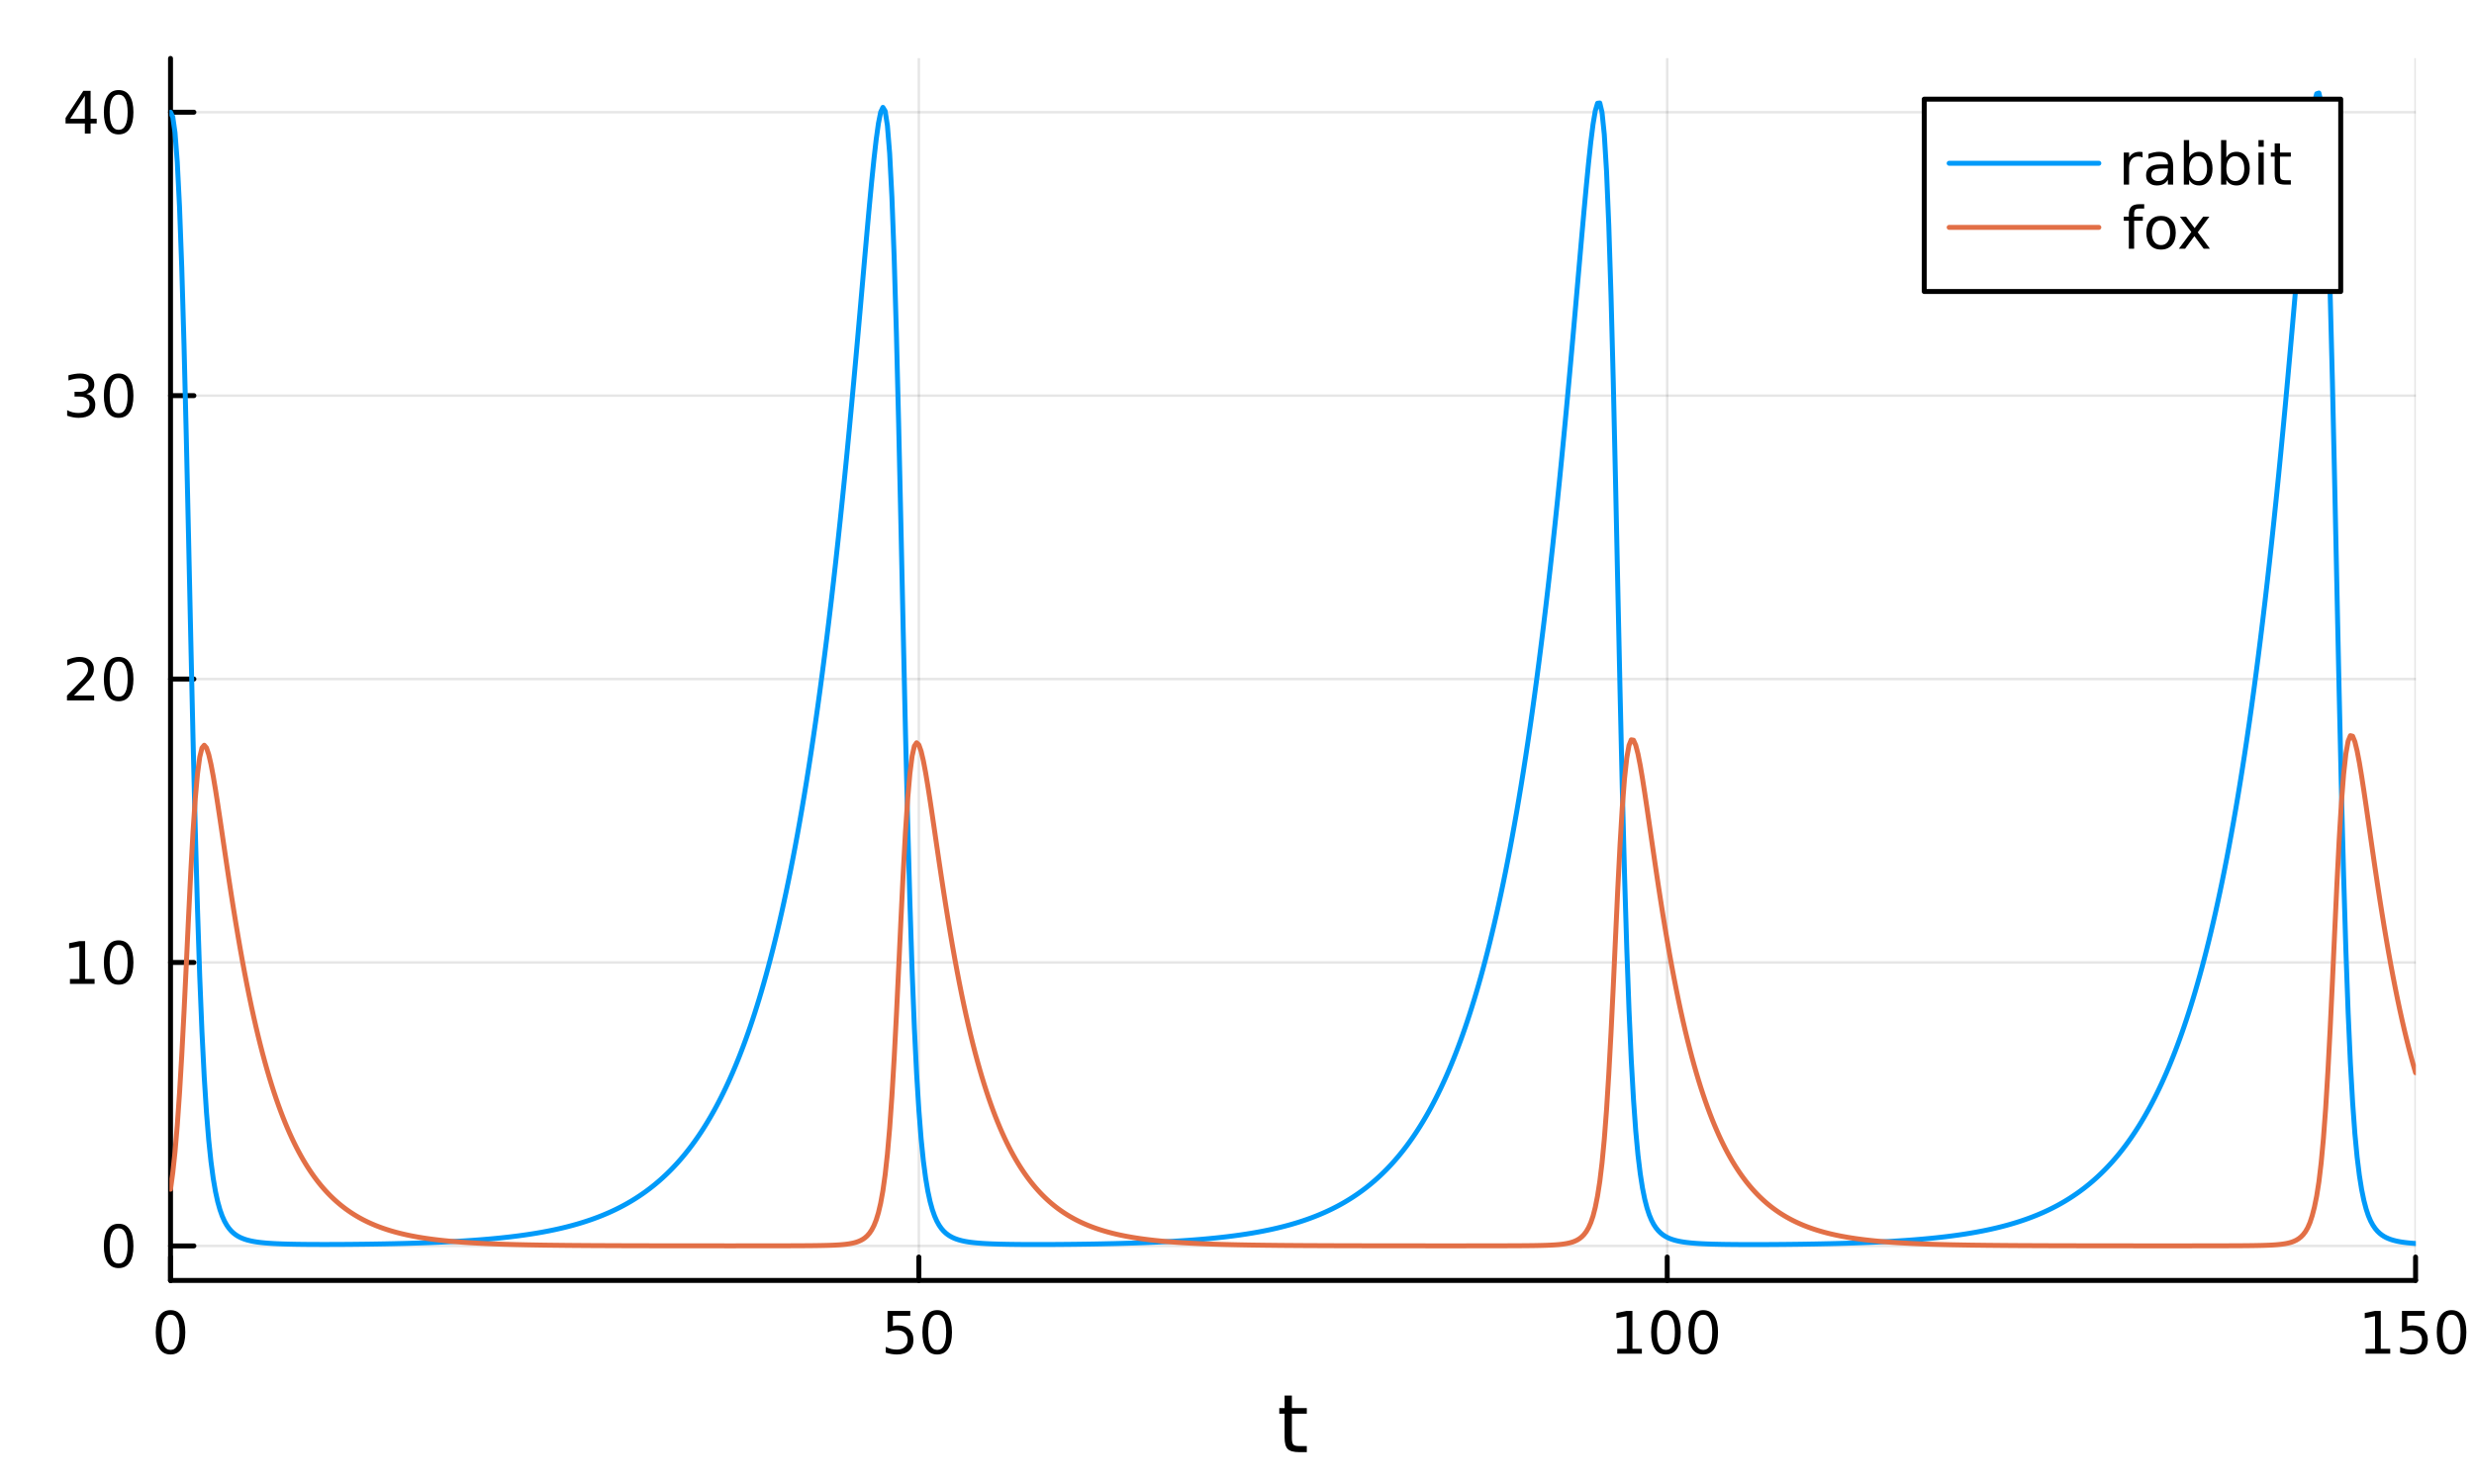 <?xml version="1.0" encoding="utf-8"?>
<svg xmlns="http://www.w3.org/2000/svg" xmlns:xlink="http://www.w3.org/1999/xlink" width="500" height="300" viewBox="0 0 2000 1200">
<rect x="0" y="0" width="2000" height="1200" fill="#333333" stroke="none"/>
<defs>
  <clipPath id="clip540">
    <rect x="0" y="0" width="2000" height="1200"/>
  </clipPath>
</defs>
<path clip-path="url(#clip540)" d="
M0 1200 L2000 1200 L2000 0 L0 0  Z
  " fill="#ffffff" fill-rule="evenodd" fill-opacity="1"/>
<defs>
  <clipPath id="clip541">
    <rect x="400" y="0" width="1401" height="1200"/>
  </clipPath>
</defs>
<path clip-path="url(#clip540)" d="
M137.853 1035.39 L1952.76 1035.39 L1952.76 47.244 L137.853 47.244  Z
  " fill="#ffffff" fill-rule="evenodd" fill-opacity="1"/>
<defs>
  <clipPath id="clip542">
    <rect x="137" y="47" width="1816" height="989"/>
  </clipPath>
</defs>
<polyline clip-path="url(#clip542)" style="stroke:#000000; stroke-linecap:round; stroke-linejoin:round; stroke-width:2; stroke-opacity:0.1; fill:none" points="
  137.853,1035.39 137.853,47.244 
  "/>
<polyline clip-path="url(#clip542)" style="stroke:#000000; stroke-linecap:round; stroke-linejoin:round; stroke-width:2; stroke-opacity:0.1; fill:none" points="
  742.821,1035.39 742.821,47.244 
  "/>
<polyline clip-path="url(#clip542)" style="stroke:#000000; stroke-linecap:round; stroke-linejoin:round; stroke-width:2; stroke-opacity:0.1; fill:none" points="
  1347.79,1035.39 1347.79,47.244 
  "/>
<polyline clip-path="url(#clip542)" style="stroke:#000000; stroke-linecap:round; stroke-linejoin:round; stroke-width:2; stroke-opacity:0.1; fill:none" points="
  1952.76,1035.39 1952.76,47.244 
  "/>
<polyline clip-path="url(#clip540)" style="stroke:#000000; stroke-linecap:round; stroke-linejoin:round; stroke-width:4; stroke-opacity:1; fill:none" points="
  137.853,1035.39 1952.76,1035.39 
  "/>
<polyline clip-path="url(#clip540)" style="stroke:#000000; stroke-linecap:round; stroke-linejoin:round; stroke-width:4; stroke-opacity:1; fill:none" points="
  137.853,1035.39 137.853,1016.49 
  "/>
<polyline clip-path="url(#clip540)" style="stroke:#000000; stroke-linecap:round; stroke-linejoin:round; stroke-width:4; stroke-opacity:1; fill:none" points="
  742.821,1035.39 742.821,1016.49 
  "/>
<polyline clip-path="url(#clip540)" style="stroke:#000000; stroke-linecap:round; stroke-linejoin:round; stroke-width:4; stroke-opacity:1; fill:none" points="
  1347.79,1035.39 1347.79,1016.49 
  "/>
<polyline clip-path="url(#clip540)" style="stroke:#000000; stroke-linecap:round; stroke-linejoin:round; stroke-width:4; stroke-opacity:1; fill:none" points="
  1952.76,1035.39 1952.76,1016.49 
  "/>
<path clip-path="url(#clip540)" d="M137.853 1063.11 Q134.242 1063.11 132.413 1066.67 Q130.608 1070.21 130.608 1077.34 Q130.608 1084.45 132.413 1088.01 Q134.242 1091.56 137.853 1091.56 Q141.487 1091.56 143.293 1088.01 Q145.121 1084.45 145.121 1077.34 Q145.121 1070.21 143.293 1066.67 Q141.487 1063.11 137.853 1063.11 M137.853 1059.4 Q143.663 1059.4 146.719 1064.01 Q149.797 1068.59 149.797 1077.34 Q149.797 1086.07 146.719 1090.68 Q143.663 1095.26 137.853 1095.26 Q132.043 1095.26 128.964 1090.68 Q125.909 1086.07 125.909 1077.34 Q125.909 1068.59 128.964 1064.01 Q132.043 1059.4 137.853 1059.4 Z" fill="#000000" fill-rule="evenodd" fill-opacity="1" /><path clip-path="url(#clip540)" d="M717.52 1060.03 L735.876 1060.03 L735.876 1063.96 L721.802 1063.96 L721.802 1072.44 Q722.821 1072.09 723.839 1071.93 Q724.858 1071.74 725.876 1071.74 Q731.663 1071.74 735.043 1074.91 Q738.422 1078.08 738.422 1083.5 Q738.422 1089.08 734.95 1092.18 Q731.478 1095.26 725.159 1095.26 Q722.983 1095.26 720.714 1094.89 Q718.469 1094.52 716.061 1093.78 L716.061 1089.08 Q718.145 1090.21 720.367 1090.77 Q722.589 1091.32 725.066 1091.32 Q729.071 1091.32 731.409 1089.22 Q733.747 1087.11 733.747 1083.5 Q733.747 1079.89 731.409 1077.78 Q729.071 1075.68 725.066 1075.68 Q723.191 1075.68 721.316 1076.09 Q719.464 1076.51 717.52 1077.39 L717.52 1060.03 Z" fill="#000000" fill-rule="evenodd" fill-opacity="1" /><path clip-path="url(#clip540)" d="M757.635 1063.11 Q754.024 1063.11 752.196 1066.67 Q750.39 1070.21 750.39 1077.34 Q750.39 1084.45 752.196 1088.01 Q754.024 1091.56 757.635 1091.56 Q761.27 1091.56 763.075 1088.01 Q764.904 1084.45 764.904 1077.34 Q764.904 1070.21 763.075 1066.67 Q761.27 1063.11 757.635 1063.11 M757.635 1059.4 Q763.445 1059.4 766.501 1064.01 Q769.58 1068.59 769.58 1077.34 Q769.58 1086.07 766.501 1090.68 Q763.445 1095.26 757.635 1095.26 Q751.825 1095.26 748.746 1090.68 Q745.691 1086.07 745.691 1077.34 Q745.691 1068.59 748.746 1064.01 Q751.825 1059.4 757.635 1059.4 Z" fill="#000000" fill-rule="evenodd" fill-opacity="1" /><path clip-path="url(#clip540)" d="M1307.39 1090.65 L1315.03 1090.65 L1315.03 1064.29 L1306.72 1065.95 L1306.72 1061.69 L1314.99 1060.03 L1319.66 1060.03 L1319.66 1090.65 L1327.3 1090.65 L1327.3 1094.59 L1307.39 1094.59 L1307.39 1090.65 Z" fill="#000000" fill-rule="evenodd" fill-opacity="1" /><path clip-path="url(#clip540)" d="M1346.75 1063.11 Q1343.14 1063.11 1341.31 1066.67 Q1339.5 1070.21 1339.5 1077.34 Q1339.5 1084.45 1341.31 1088.01 Q1343.14 1091.56 1346.75 1091.56 Q1350.38 1091.56 1352.19 1088.01 Q1354.02 1084.45 1354.02 1077.34 Q1354.02 1070.21 1352.19 1066.67 Q1350.38 1063.11 1346.75 1063.11 M1346.75 1059.4 Q1352.56 1059.4 1355.61 1064.01 Q1358.69 1068.59 1358.69 1077.34 Q1358.69 1086.07 1355.61 1090.68 Q1352.56 1095.26 1346.75 1095.26 Q1340.94 1095.26 1337.86 1090.68 Q1334.8 1086.07 1334.8 1077.34 Q1334.8 1068.59 1337.86 1064.01 Q1340.94 1059.4 1346.75 1059.4 Z" fill="#000000" fill-rule="evenodd" fill-opacity="1" /><path clip-path="url(#clip540)" d="M1376.91 1063.11 Q1373.3 1063.11 1371.47 1066.67 Q1369.66 1070.21 1369.66 1077.34 Q1369.66 1084.45 1371.47 1088.01 Q1373.3 1091.56 1376.91 1091.56 Q1380.54 1091.56 1382.35 1088.01 Q1384.18 1084.45 1384.18 1077.34 Q1384.18 1070.21 1382.35 1066.67 Q1380.54 1063.11 1376.91 1063.11 M1376.91 1059.4 Q1382.72 1059.4 1385.77 1064.01 Q1388.85 1068.59 1388.85 1077.34 Q1388.85 1086.07 1385.77 1090.68 Q1382.72 1095.26 1376.91 1095.26 Q1371.1 1095.26 1368.02 1090.68 Q1364.96 1086.07 1364.96 1077.34 Q1364.96 1068.59 1368.02 1064.01 Q1371.1 1059.4 1376.91 1059.4 Z" fill="#000000" fill-rule="evenodd" fill-opacity="1" /><path clip-path="url(#clip540)" d="M1912.36 1090.65 L1920 1090.65 L1920 1064.29 L1911.69 1065.95 L1911.69 1061.69 L1919.96 1060.03 L1924.63 1060.03 L1924.63 1090.65 L1932.27 1090.65 L1932.27 1094.59 L1912.36 1094.59 L1912.36 1090.65 Z" fill="#000000" fill-rule="evenodd" fill-opacity="1" /><path clip-path="url(#clip540)" d="M1941.76 1060.03 L1960.12 1060.03 L1960.12 1063.96 L1946.04 1063.96 L1946.04 1072.44 Q1947.06 1072.09 1948.08 1071.93 Q1949.1 1071.74 1950.12 1071.74 Q1955.9 1071.74 1959.28 1074.91 Q1962.66 1078.08 1962.66 1083.5 Q1962.66 1089.08 1959.19 1092.18 Q1955.72 1095.26 1949.4 1095.26 Q1947.22 1095.26 1944.96 1094.89 Q1942.71 1094.52 1940.3 1093.78 L1940.3 1089.08 Q1942.39 1090.21 1944.61 1090.77 Q1946.83 1091.32 1949.31 1091.32 Q1953.31 1091.32 1955.65 1089.22 Q1957.99 1087.11 1957.99 1083.5 Q1957.99 1079.89 1955.65 1077.78 Q1953.31 1075.68 1949.31 1075.68 Q1947.43 1075.68 1945.56 1076.09 Q1943.71 1076.51 1941.76 1077.39 L1941.76 1060.03 Z" fill="#000000" fill-rule="evenodd" fill-opacity="1" /><path clip-path="url(#clip540)" d="M1981.88 1063.11 Q1978.27 1063.11 1976.44 1066.67 Q1974.63 1070.21 1974.63 1077.34 Q1974.63 1084.45 1976.44 1088.01 Q1978.27 1091.56 1981.88 1091.56 Q1985.51 1091.56 1987.32 1088.01 Q1989.14 1084.45 1989.14 1077.34 Q1989.14 1070.21 1987.32 1066.67 Q1985.51 1063.11 1981.88 1063.11 M1981.88 1059.4 Q1987.69 1059.4 1990.74 1064.01 Q1993.82 1068.59 1993.82 1077.34 Q1993.82 1086.07 1990.74 1090.68 Q1987.69 1095.26 1981.88 1095.26 Q1976.07 1095.26 1972.99 1090.68 Q1969.93 1086.07 1969.93 1077.34 Q1969.93 1068.59 1972.99 1064.01 Q1976.07 1059.4 1981.88 1059.4 Z" fill="#000000" fill-rule="evenodd" fill-opacity="1" /><path clip-path="url(#clip540)" d="M1044.37 1128.48 L1044.37 1138.6 L1056.43 1138.6 L1056.43 1143.16 L1044.37 1143.16 L1044.37 1162.51 Q1044.37 1166.87 1045.54 1168.11 Q1046.75 1169.35 1050.41 1169.35 L1056.43 1169.35 L1056.43 1174.25 L1050.41 1174.25 Q1043.63 1174.25 1041.06 1171.74 Q1038.48 1169.19 1038.48 1162.51 L1038.48 1143.16 L1034.18 1143.16 L1034.18 1138.6 L1038.48 1138.6 L1038.48 1128.48 L1044.37 1128.48 Z" fill="#000000" fill-rule="evenodd" fill-opacity="1" /><polyline clip-path="url(#clip542)" style="stroke:#000000; stroke-linecap:round; stroke-linejoin:round; stroke-width:2; stroke-opacity:0.1; fill:none" points="
  137.853,1007.47 1952.76,1007.47 
  "/>
<polyline clip-path="url(#clip542)" style="stroke:#000000; stroke-linecap:round; stroke-linejoin:round; stroke-width:2; stroke-opacity:0.1; fill:none" points="
  137.853,778.289 1952.76,778.289 
  "/>
<polyline clip-path="url(#clip542)" style="stroke:#000000; stroke-linecap:round; stroke-linejoin:round; stroke-width:2; stroke-opacity:0.1; fill:none" points="
  137.853,549.104 1952.76,549.104 
  "/>
<polyline clip-path="url(#clip542)" style="stroke:#000000; stroke-linecap:round; stroke-linejoin:round; stroke-width:2; stroke-opacity:0.1; fill:none" points="
  137.853,319.919 1952.76,319.919 
  "/>
<polyline clip-path="url(#clip542)" style="stroke:#000000; stroke-linecap:round; stroke-linejoin:round; stroke-width:2; stroke-opacity:0.1; fill:none" points="
  137.853,90.733 1952.76,90.733 
  "/>
<polyline clip-path="url(#clip540)" style="stroke:#000000; stroke-linecap:round; stroke-linejoin:round; stroke-width:4; stroke-opacity:1; fill:none" points="
  137.853,1035.39 137.853,47.244 
  "/>
<polyline clip-path="url(#clip540)" style="stroke:#000000; stroke-linecap:round; stroke-linejoin:round; stroke-width:4; stroke-opacity:1; fill:none" points="
  137.853,1007.47 156.751,1007.47 
  "/>
<polyline clip-path="url(#clip540)" style="stroke:#000000; stroke-linecap:round; stroke-linejoin:round; stroke-width:4; stroke-opacity:1; fill:none" points="
  137.853,778.289 156.751,778.289 
  "/>
<polyline clip-path="url(#clip540)" style="stroke:#000000; stroke-linecap:round; stroke-linejoin:round; stroke-width:4; stroke-opacity:1; fill:none" points="
  137.853,549.104 156.751,549.104 
  "/>
<polyline clip-path="url(#clip540)" style="stroke:#000000; stroke-linecap:round; stroke-linejoin:round; stroke-width:4; stroke-opacity:1; fill:none" points="
  137.853,319.919 156.751,319.919 
  "/>
<polyline clip-path="url(#clip540)" style="stroke:#000000; stroke-linecap:round; stroke-linejoin:round; stroke-width:4; stroke-opacity:1; fill:none" points="
  137.853,90.733 156.751,90.733 
  "/>
<path clip-path="url(#clip540)" d="M95.909 993.273 Q92.297 993.273 90.469 996.838 Q88.663 1000.38 88.663 1007.51 Q88.663 1014.62 90.469 1018.18 Q92.297 1021.72 95.909 1021.72 Q99.543 1021.72 101.348 1018.18 Q103.177 1014.62 103.177 1007.51 Q103.177 1000.38 101.348 996.838 Q99.543 993.273 95.909 993.273 M95.909 989.569 Q101.719 989.569 104.774 994.176 Q107.853 998.759 107.853 1007.51 Q107.853 1016.24 104.774 1020.84 Q101.719 1025.43 95.909 1025.43 Q90.098 1025.43 87.02 1020.84 Q83.964 1016.24 83.964 1007.51 Q83.964 998.759 87.02 994.176 Q90.098 989.569 95.909 989.569 Z" fill="#000000" fill-rule="evenodd" fill-opacity="1" /><path clip-path="url(#clip540)" d="M56.557 791.634 L64.196 791.634 L64.196 765.268 L55.886 766.935 L55.886 762.676 L64.15 761.009 L68.825 761.009 L68.825 791.634 L76.464 791.634 L76.464 795.569 L56.557 795.569 L56.557 791.634 Z" fill="#000000" fill-rule="evenodd" fill-opacity="1" /><path clip-path="url(#clip540)" d="M95.909 764.088 Q92.297 764.088 90.469 767.653 Q88.663 771.194 88.663 778.324 Q88.663 785.43 90.469 788.995 Q92.297 792.537 95.909 792.537 Q99.543 792.537 101.348 788.995 Q103.177 785.43 103.177 778.324 Q103.177 771.194 101.348 767.653 Q99.543 764.088 95.909 764.088 M95.909 760.384 Q101.719 760.384 104.774 764.991 Q107.853 769.574 107.853 778.324 Q107.853 787.051 104.774 791.657 Q101.719 796.24 95.909 796.24 Q90.098 796.24 87.02 791.657 Q83.964 787.051 83.964 778.324 Q83.964 769.574 87.02 764.991 Q90.098 760.384 95.909 760.384 Z" fill="#000000" fill-rule="evenodd" fill-opacity="1" /><path clip-path="url(#clip540)" d="M59.775 562.449 L76.094 562.449 L76.094 566.384 L54.15 566.384 L54.15 562.449 Q56.812 559.694 61.395 555.064 Q66.001 550.412 67.182 549.069 Q69.427 546.546 70.307 544.81 Q71.21 543.051 71.21 541.361 Q71.21 538.606 69.265 536.87 Q67.344 535.134 64.242 535.134 Q62.043 535.134 59.589 535.898 Q57.159 536.662 54.381 538.213 L54.381 533.491 Q57.205 532.356 59.659 531.778 Q62.112 531.199 64.15 531.199 Q69.52 531.199 72.714 533.884 Q75.909 536.569 75.909 541.06 Q75.909 543.19 75.099 545.111 Q74.311 547.009 72.205 549.602 Q71.626 550.273 68.525 553.49 Q65.423 556.685 59.775 562.449 Z" fill="#000000" fill-rule="evenodd" fill-opacity="1" /><path clip-path="url(#clip540)" d="M95.909 534.903 Q92.297 534.903 90.469 538.467 Q88.663 542.009 88.663 549.139 Q88.663 556.245 90.469 559.81 Q92.297 563.351 95.909 563.351 Q99.543 563.351 101.348 559.81 Q103.177 556.245 103.177 549.139 Q103.177 542.009 101.348 538.467 Q99.543 534.903 95.909 534.903 M95.909 531.199 Q101.719 531.199 104.774 535.805 Q107.853 540.389 107.853 549.139 Q107.853 557.865 104.774 562.472 Q101.719 567.055 95.909 567.055 Q90.098 567.055 87.02 562.472 Q83.964 557.865 83.964 549.139 Q83.964 540.389 87.02 535.805 Q90.098 531.199 95.909 531.199 Z" fill="#000000" fill-rule="evenodd" fill-opacity="1" /><path clip-path="url(#clip540)" d="M69.913 318.564 Q73.27 319.282 75.145 321.551 Q77.043 323.819 77.043 327.152 Q77.043 332.268 73.524 335.069 Q70.006 337.87 63.525 337.87 Q61.349 337.87 59.034 337.43 Q56.742 337.013 54.288 336.157 L54.288 331.643 Q56.233 332.777 58.548 333.356 Q60.862 333.935 63.386 333.935 Q67.784 333.935 70.075 332.199 Q72.39 330.463 72.39 327.152 Q72.39 324.097 70.237 322.384 Q68.108 320.648 64.288 320.648 L60.261 320.648 L60.261 316.805 L64.474 316.805 Q67.923 316.805 69.751 315.439 Q71.58 314.051 71.58 311.458 Q71.58 308.796 69.682 307.384 Q67.807 305.949 64.288 305.949 Q62.367 305.949 60.168 306.365 Q57.969 306.782 55.33 307.662 L55.33 303.495 Q57.992 302.754 60.307 302.384 Q62.645 302.014 64.705 302.014 Q70.029 302.014 73.131 304.444 Q76.233 306.852 76.233 310.972 Q76.233 313.842 74.589 315.833 Q72.946 317.801 69.913 318.564 Z" fill="#000000" fill-rule="evenodd" fill-opacity="1" /><path clip-path="url(#clip540)" d="M95.909 305.717 Q92.297 305.717 90.469 309.282 Q88.663 312.824 88.663 319.953 Q88.663 327.06 90.469 330.625 Q92.297 334.166 95.909 334.166 Q99.543 334.166 101.348 330.625 Q103.177 327.06 103.177 319.953 Q103.177 312.824 101.348 309.282 Q99.543 305.717 95.909 305.717 M95.909 302.014 Q101.719 302.014 104.774 306.62 Q107.853 311.203 107.853 319.953 Q107.853 328.68 104.774 333.287 Q101.719 337.87 95.909 337.87 Q90.098 337.87 87.02 333.287 Q83.964 328.68 83.964 319.953 Q83.964 311.203 87.02 306.62 Q90.098 302.014 95.909 302.014 Z" fill="#000000" fill-rule="evenodd" fill-opacity="1" /><path clip-path="url(#clip540)" d="M68.594 77.527 L56.788 95.976 L68.594 95.976 L68.594 77.527 M67.367 73.453 L73.247 73.453 L73.247 95.976 L78.177 95.976 L78.177 99.865 L73.247 99.865 L73.247 108.013 L68.594 108.013 L68.594 99.865 L52.992 99.865 L52.992 95.351 L67.367 73.453 Z" fill="#000000" fill-rule="evenodd" fill-opacity="1" /><path clip-path="url(#clip540)" d="M95.909 76.532 Q92.297 76.532 90.469 80.097 Q88.663 83.638 88.663 90.768 Q88.663 97.875 90.469 101.439 Q92.297 104.981 95.909 104.981 Q99.543 104.981 101.348 101.439 Q103.177 97.875 103.177 90.768 Q103.177 83.638 101.348 80.097 Q99.543 76.532 95.909 76.532 M95.909 72.828 Q101.719 72.828 104.774 77.435 Q107.853 82.018 107.853 90.768 Q107.853 99.495 104.774 104.101 Q101.719 108.685 95.909 108.685 Q90.098 108.685 87.02 104.101 Q83.964 99.495 83.964 90.768 Q83.964 82.018 87.02 77.435 Q90.098 72.828 95.909 72.828 Z" fill="#000000" fill-rule="evenodd" fill-opacity="1" /><polyline clip-path="url(#clip542)" style="stroke:#009af9; stroke-linecap:round; stroke-linejoin:round; stroke-width:4; stroke-opacity:1; fill:none" points="
  137.853,90.733 139.67,94.555 141.486,107.296 143.303,130.876 145.12,166.933 146.937,216.356 148.753,278.756 150.57,352.076 152.387,432.612 154.203,515.579 
  156.02,596.076 157.837,670.074 159.654,735.013 161.47,789.876 163.287,834.877 165.104,870.994 166.92,899.549 168.737,921.915 170.554,939.348 172.371,952.916 
  174.187,963.485 176.004,971.744 177.821,978.226 179.637,983.339 181.454,987.397 183.271,990.637 185.088,993.241 186.904,995.347 188.721,997.063 190.538,998.469 
  192.355,999.628 194.171,1000.59 195.988,1001.39 197.805,1002.07 199.621,1002.64 201.438,1003.12 203.255,1003.54 205.072,1003.89 206.888,1004.19 208.705,1004.46 
  210.522,1004.68 212.338,1004.88 214.155,1005.06 215.972,1005.21 217.789,1005.34 219.605,1005.46 221.422,1005.57 223.239,1005.66 225.055,1005.74 226.872,1005.81 
  228.689,1005.88 230.506,1005.94 232.322,1005.99 234.139,1006.03 235.956,1006.07 237.773,1006.11 239.589,1006.14 241.406,1006.17 243.223,1006.19 245.039,1006.21 
  246.856,1006.23 248.673,1006.25 250.49,1006.26 252.306,1006.27 254.123,1006.28 255.94,1006.29 257.756,1006.29 259.573,1006.3 261.39,1006.3 263.207,1006.3 
  265.023,1006.3 266.84,1006.29 268.657,1006.29 270.473,1006.28 272.29,1006.27 274.107,1006.27 275.924,1006.26 277.74,1006.25 279.557,1006.23 281.374,1006.22 
  283.191,1006.2 285.007,1006.19 286.824,1006.17 288.641,1006.15 290.457,1006.13 292.274,1006.11 294.091,1006.09 295.908,1006.07 297.724,1006.04 299.541,1006.02 
  301.358,1005.99 303.174,1005.96 304.991,1005.93 306.808,1005.9 308.625,1005.87 310.441,1005.84 312.258,1005.8 314.075,1005.76 315.891,1005.73 317.708,1005.69 
  319.525,1005.65 321.342,1005.6 323.158,1005.56 324.975,1005.52 326.792,1005.47 328.609,1005.42 330.425,1005.37 332.242,1005.32 334.059,1005.26 335.875,1005.21 
  337.692,1005.15 339.509,1005.09 341.326,1005.03 343.142,1004.96 344.959,1004.9 346.776,1004.83 348.592,1004.76 350.409,1004.68 352.226,1004.61 354.043,1004.53 
  355.859,1004.45 357.676,1004.37 359.493,1004.28 361.309,1004.19 363.126,1004.1 364.943,1004.01 366.76,1003.91 368.576,1003.81 370.393,1003.71 372.21,1003.6 
  374.027,1003.49 375.843,1003.38 377.66,1003.26 379.477,1003.14 381.293,1003.02 383.11,1002.89 384.927,1002.75 386.744,1002.62 388.56,1002.48 390.377,1002.33 
  392.194,1002.18 394.01,1002.03 395.827,1001.87 397.644,1001.7 399.461,1001.53 401.277,1001.36 403.094,1001.18 404.911,1000.99 406.727,1000.8 408.544,1000.6 
  410.361,1000.4 412.178,1000.19 413.994,999.973 415.811,999.75 417.628,999.52 419.444,999.284 421.261,999.039 423.078,998.788 424.895,998.528 426.711,998.261 
  428.528,997.985 430.345,997.701 432.162,997.408 433.978,997.106 435.795,996.795 437.612,996.474 439.428,996.144 441.245,995.803 443.062,995.452 444.879,995.09 
  446.695,994.717 448.512,994.333 450.329,993.937 452.145,993.529 453.962,993.108 455.779,992.674 457.596,992.228 459.412,991.767 461.229,991.293 463.046,990.803 
  464.862,990.299 466.679,989.78 468.496,989.245 470.313,988.693 472.129,988.124 473.946,987.538 475.763,986.935 477.58,986.312 479.396,985.671 481.213,985.01 
  483.03,984.329 484.846,983.627 486.663,982.904 488.48,982.159 490.297,981.391 492.113,980.599 493.93,979.784 495.747,978.943 497.563,978.077 499.38,977.184 
  501.197,976.265 503.014,975.317 504.83,974.34 506.647,973.333 508.464,972.296 510.28,971.227 512.097,970.126 513.914,968.991 515.731,967.821 517.547,966.615 
  519.364,965.373 521.181,964.093 522.998,962.774 524.814,961.415 526.631,960.014 528.448,958.571 530.264,957.084 532.081,955.551 533.898,953.971 535.715,952.344 
  537.531,950.667 539.348,948.938 541.165,947.157 542.981,945.322 544.798,943.431 546.615,941.482 548.432,939.474 550.248,937.404 552.065,935.272 553.882,933.075 
  555.698,930.81 557.515,928.477 559.332,926.072 561.149,923.595 562.965,921.041 564.782,918.41 566.599,915.699 568.416,912.906 570.232,910.027 572.049,907.06 
  573.866,904.003 575.682,900.853 577.499,897.607 579.316,894.263 581.133,890.816 582.949,887.264 584.766,883.605 586.583,879.833 588.399,875.947 590.216,871.943 
  592.033,867.816 593.85,863.565 595.666,859.183 597.483,854.669 599.3,850.017 601.116,845.224 602.933,840.285 604.75,835.196 606.567,829.951 608.383,824.547 
  610.2,818.978 612.017,813.239 613.833,807.326 615.65,801.233 617.467,794.955 619.284,788.486 621.1,781.821 622.917,774.953 624.734,767.877 626.551,760.586 
  628.367,753.073 630.184,745.333 632.001,737.358 633.817,729.141 635.634,720.674 637.451,711.951 639.268,702.964 641.084,693.704 642.901,684.164 644.718,674.336 
  646.534,664.21 648.351,653.779 650.168,643.033 651.985,631.963 653.801,620.561 655.618,608.816 657.435,596.72 659.251,584.263 661.068,571.434 662.885,558.226 
  664.702,544.631 666.518,530.634 668.335,516.224 670.152,501.391 671.969,486.126 673.785,470.425 675.602,454.281 677.419,437.689 679.235,420.644 681.052,403.142 
  682.869,385.184 684.686,366.771 686.502,347.912 688.319,328.625 690.136,308.936 691.952,288.888 693.769,268.539 695.586,247.945 697.403,227.161 699.219,206.412 
  701.036,185.911 702.853,165.904 704.669,146.725 706.486,128.851 708.303,112.938 710.12,99.855 711.936,90.702 713.753,86.828 715.57,89.827 717.387,101.54 
  719.203,124.034 721.02,159.237 722.837,207.809 724.653,269.495 726.47,342.561 728.287,423.504 730.104,507.375 731.92,588.707 733.737,663.045 735.554,728.882 
  737.37,785.076 739.187,831.266 741.004,868.394 742.821,897.776 744.637,920.793 746.454,938.701 748.271,952.556 750.087,963.266 751.904,971.635 753.721,978.191 
  755.538,983.354 757.354,987.449 759.171,990.719 760.988,993.339 762.805,995.446 764.621,997.156 766.438,998.561 768.255,999.719 770.071,1000.68 771.888,1001.48 
  773.705,1002.15 775.522,1002.72 777.338,1003.2 779.155,1003.61 780.972,1003.96 782.788,1004.26 784.605,1004.52 786.422,1004.74 788.239,1004.94 790.055,1005.11 
  791.872,1005.26 793.689,1005.4 795.505,1005.51 797.322,1005.62 799.139,1005.71 800.956,1005.79 802.772,1005.86 804.589,1005.92 806.406,1005.98 808.223,1006.03 
  810.039,1006.07 811.856,1006.11 813.673,1006.15 815.489,1006.18 817.306,1006.21 819.123,1006.23 820.94,1006.25 822.756,1006.27 824.573,1006.29 826.39,1006.3 
  828.206,1006.31 830.023,1006.32 831.84,1006.33 833.657,1006.33 835.473,1006.33 837.29,1006.34 839.107,1006.34 840.923,1006.34 842.74,1006.33 844.557,1006.33 
  846.374,1006.32 848.19,1006.32 850.007,1006.31 851.824,1006.3 853.64,1006.29 855.457,1006.28 857.274,1006.26 859.091,1006.25 860.907,1006.23 862.724,1006.22 
  864.541,1006.2 866.358,1006.18 868.174,1006.16 869.991,1006.14 871.808,1006.12 873.624,1006.09 875.441,1006.07 877.258,1006.04 879.075,1006.02 880.891,1005.99 
  882.708,1005.96 884.525,1005.93 886.341,1005.9 888.158,1005.86 889.975,1005.83 891.792,1005.79 893.608,1005.75 895.425,1005.71 897.242,1005.67 899.058,1005.63 
  900.875,1005.59 902.692,1005.54 904.509,1005.49 906.325,1005.45 908.142,1005.4 909.959,1005.34 911.776,1005.29 913.592,1005.23 915.409,1005.18 917.226,1005.12 
  919.042,1005.06 920.859,1004.99 922.676,1004.93 924.493,1004.86 926.309,1004.79 928.126,1004.72 929.943,1004.64 931.759,1004.56 933.576,1004.48 935.393,1004.4 
  937.21,1004.32 939.026,1004.23 940.843,1004.14 942.66,1004.04 944.476,1003.95 946.293,1003.85 948.11,1003.75 949.927,1003.64 951.743,1003.53 953.56,1003.42 
  955.377,1003.3 957.194,1003.18 959.01,1003.06 960.827,1002.93 962.644,1002.8 964.46,1002.66 966.277,1002.52 968.094,1002.38 969.911,1002.23 971.727,1002.08 
  973.544,1001.92 975.361,1001.75 977.177,1001.59 978.994,1001.41 980.811,1001.23 982.628,1001.05 984.444,1000.86 986.261,1000.66 988.078,1000.46 989.894,1000.25 
  991.711,1000.04 993.528,999.817 995.345,999.589 997.161,999.354 998.978,999.112 1000.79,998.862 1002.61,998.605 1004.43,998.339 1006.24,998.066 1008.06,997.784 
  1009.88,997.493 1011.7,997.194 1013.51,996.885 1015.33,996.567 1017.15,996.239 1018.96,995.901 1020.78,995.553 1022.6,995.194 1024.41,994.824 1026.23,994.443 
  1028.05,994.05 1029.86,993.645 1031.68,993.227 1033.5,992.797 1035.31,992.354 1037.13,991.897 1038.95,991.426 1040.76,990.941 1042.58,990.441 1044.4,989.926 
  1046.21,989.394 1048.03,988.847 1049.85,988.283 1051.66,987.702 1053.48,987.103 1055.3,986.485 1057.11,985.849 1058.93,985.194 1060.75,984.518 1062.56,983.822 
  1064.38,983.104 1066.2,982.365 1068.01,981.603 1069.83,980.818 1071.65,980.009 1073.46,979.175 1075.28,978.316 1077.1,977.43 1078.91,976.518 1080.73,975.577 
  1082.55,974.608 1084.36,973.61 1086.18,972.581 1088,971.52 1089.81,970.428 1091.63,969.301 1093.45,968.141 1095.26,966.945 1097.08,965.713 1098.9,964.443 
  1100.71,963.135 1102.53,961.786 1104.35,960.397 1106.16,958.965 1107.98,957.489 1109.8,955.969 1111.61,954.402 1113.43,952.787 1115.25,951.123 1117.06,949.409 
  1118.88,947.642 1120.7,945.821 1122.52,943.945 1124.33,942.012 1126.15,940.02 1127.97,937.967 1129.78,935.851 1131.6,933.671 1133.42,931.425 1135.23,929.11 
  1137.05,926.725 1138.87,924.267 1140.68,921.734 1142.5,919.124 1144.32,916.434 1146.13,913.662 1147.95,910.806 1149.77,907.863 1151.58,904.831 1153.4,901.706 
  1155.22,898.486 1157.03,895.167 1158.85,891.748 1160.67,888.225 1162.48,884.594 1164.3,880.853 1166.12,876.998 1167.93,873.025 1169.75,868.932 1171.57,864.714 
  1173.38,860.367 1175.2,855.888 1177.02,851.273 1178.83,846.517 1180.65,841.617 1182.47,836.567 1184.28,831.364 1186.1,826.002 1187.92,820.478 1189.73,814.785 
  1191.55,808.919 1193.37,802.875 1195.18,796.647 1197,790.23 1198.82,783.617 1200.63,776.803 1202.45,769.783 1204.27,762.549 1206.08,755.095 1207.9,747.415 
  1209.72,739.502 1211.53,731.348 1213.35,722.947 1215.17,714.292 1216.98,705.374 1218.8,696.186 1220.62,686.72 1222.43,676.967 1224.25,666.92 1226.07,656.571 
  1227.88,645.91 1229.7,634.927 1231.52,623.613 1233.33,611.957 1235.15,599.951 1236.97,587.586 1238.79,574.852 1240.6,561.739 1242.42,548.239 1244.24,534.34 
  1246.05,520.033 1247.87,505.307 1249.69,490.154 1251.5,474.563 1253.32,458.527 1255.14,442.039 1256.95,425.093 1258.77,407.688 1260.59,389.822 1262.4,371.499 
  1264.22,352.735 1266.04,333.539 1267.85,313.909 1269.67,293.878 1271.49,273.503 1273.3,252.862 1275.12,232.053 1276.94,211.201 1278.75,190.473 1280.57,170.096 
  1282.39,150.384 1284.2,131.769 1286.02,114.84 1287.84,100.388 1289.65,89.584 1291.47,83.484 1293.29,83.269 1295.1,90.914 1296.92,108.666 1298.74,138.547 
  1300.55,181.914 1302.37,239.073 1304.19,308.947 1306,388.797 1307.82,474.005 1309.64,558.173 1311.45,636.832 1313.27,706.892 1315.09,766.871 1316.9,816.692 
  1318.72,857.116 1320.54,889.314 1322.35,914.567 1324.17,934.1 1325.99,949.073 1327.8,960.669 1329.62,969.686 1331.44,976.732 1333.25,982.278 1335.07,986.664 
  1336.89,990.134 1338.7,992.878 1340.52,995.09 1342.34,996.894 1344.15,998.366 1345.97,999.574 1347.79,1000.57 1349.6,1001.41 1351.42,1002.1 1353.24,1002.68 
  1355.06,1003.18 1356.87,1003.6 1358.69,1003.96 1360.51,1004.27 1362.32,1004.53 1364.14,1004.76 1365.96,1004.96 1367.77,1005.14 1369.59,1005.29 1371.41,1005.43 
  1373.22,1005.55 1375.04,1005.65 1376.86,1005.74 1378.67,1005.82 1380.49,1005.9 1382.31,1005.96 1384.12,1006.02 1385.94,1006.07 1387.76,1006.11 1389.57,1006.15 
  1391.39,1006.19 1393.21,1006.22 1395.02,1006.25 1396.84,1006.27 1398.66,1006.29 1400.47,1006.31 1402.29,1006.33 1404.11,1006.34 1405.92,1006.35 1407.74,1006.36 
  1409.56,1006.37 1411.37,1006.38 1413.19,1006.38 1415.01,1006.38 1416.82,1006.38 1418.64,1006.38 1420.46,1006.38 1422.27,1006.38 1424.09,1006.37 1425.91,1006.36 
  1427.72,1006.36 1429.54,1006.35 1431.36,1006.34 1433.17,1006.33 1434.99,1006.32 1436.81,1006.3 1438.62,1006.29 1440.44,1006.27 1442.26,1006.26 1444.07,1006.24 
  1445.89,1006.22 1447.71,1006.2 1449.52,1006.18 1451.34,1006.16 1453.16,1006.14 1454.97,1006.11 1456.79,1006.09 1458.61,1006.06 1460.42,1006.03 1462.24,1006 
  1464.06,1005.97 1465.88,1005.94 1467.69,1005.91 1469.51,1005.87 1471.33,1005.84 1473.14,1005.8 1474.96,1005.76 1476.78,1005.72 1478.59,1005.68 1480.41,1005.64 
  1482.23,1005.59 1484.04,1005.55 1485.86,1005.5 1487.68,1005.45 1489.49,1005.4 1491.31,1005.35 1493.13,1005.29 1494.94,1005.24 1496.76,1005.18 1498.58,1005.12 
  1500.39,1005.05 1502.21,1004.99 1504.03,1004.92 1505.84,1004.85 1507.66,1004.78 1509.48,1004.71 1511.29,1004.64 1513.11,1004.56 1514.93,1004.48 1516.74,1004.39 
  1518.56,1004.31 1520.38,1004.22 1522.19,1004.13 1524.01,1004.03 1525.83,1003.94 1527.64,1003.84 1529.46,1003.73 1531.28,1003.62 1533.09,1003.51 1534.91,1003.4 
  1536.73,1003.28 1538.54,1003.16 1540.36,1003.04 1542.18,1002.91 1543.99,1002.78 1545.81,1002.64 1547.63,1002.5 1549.44,1002.35 1551.26,1002.2 1553.08,1002.05 
  1554.89,1001.89 1556.71,1001.72 1558.53,1001.55 1560.34,1001.38 1562.16,1001.2 1563.98,1001.01 1565.79,1000.82 1567.61,1000.62 1569.43,1000.42 1571.24,1000.21 
  1573.06,999.995 1574.88,999.772 1576.69,999.542 1578.51,999.305 1580.33,999.061 1582.15,998.81 1583.96,998.55 1585.78,998.283 1587.6,998.007 1589.41,997.723 
  1591.23,997.431 1593.05,997.129 1594.86,996.818 1596.68,996.498 1598.5,996.167 1600.31,995.827 1602.13,995.476 1603.95,995.115 1605.76,994.742 1607.58,994.358 
  1609.4,993.962 1611.21,993.554 1613.03,993.134 1614.85,992.7 1616.66,992.254 1618.48,991.794 1620.3,991.319 1622.11,990.831 1623.93,990.327 1625.75,989.808 
  1627.56,989.273 1629.38,988.722 1631.2,988.154 1633.01,987.568 1634.83,986.965 1636.65,986.343 1638.46,985.703 1640.28,985.042 1642.1,984.362 1643.91,983.661 
  1645.73,982.938 1647.55,982.193 1649.36,981.426 1651.18,980.635 1653,979.82 1654.81,978.981 1656.63,978.115 1658.45,977.223 1660.26,976.304 1662.08,975.357 
  1663.9,974.381 1665.71,973.376 1667.53,972.339 1669.35,971.271 1671.16,970.171 1672.98,969.037 1674.8,967.868 1676.61,966.664 1678.43,965.423 1680.25,964.144 
  1682.06,962.826 1683.88,961.468 1685.7,960.068 1687.51,958.626 1689.33,957.14 1691.15,955.609 1692.96,954.031 1694.78,952.405 1696.6,950.729 1698.42,949.002 
  1700.23,947.223 1702.05,945.389 1703.87,943.5 1705.68,941.553 1707.5,939.546 1709.32,937.479 1711.13,935.348 1712.95,933.152 1714.77,930.89 1716.58,928.559 
  1718.4,926.156 1720.22,923.681 1722.03,921.13 1723.85,918.501 1725.67,915.792 1727.48,913.001 1729.3,910.125 1731.12,907.161 1732.93,904.106 1734.75,900.959 
  1736.57,897.716 1738.38,894.374 1740.2,890.93 1742.02,887.382 1743.83,883.725 1745.65,879.957 1747.47,876.074 1749.28,872.073 1751.1,867.951 1752.92,863.702 
  1754.73,859.325 1756.55,854.814 1758.37,850.165 1760.18,845.376 1762,840.44 1763.82,835.354 1765.63,830.113 1767.45,824.713 1769.27,819.149 1771.08,813.415 
  1772.9,807.507 1774.72,801.419 1776.53,795.146 1778.35,788.682 1780.17,782.022 1781.98,775.159 1783.8,768.087 1785.62,760.801 1787.43,753.293 1789.25,745.558 
  1791.07,737.589 1792.88,729.379 1794.7,720.919 1796.52,712.203 1798.33,703.22 1800.15,693.965 1801.97,684.429 1803.78,674.603 1805.6,664.481 1807.42,654.053 
  1809.24,643.311 1811.05,632.246 1812.87,620.848 1814.69,609.108 1816.5,597.017 1818.32,584.563 1820.14,571.737 1821.95,558.529 1823.77,544.928 1825.59,530.923 
  1827.4,516.505 1829.22,501.664 1831.04,486.39 1832.85,470.676 1834.67,454.514 1836.49,437.897 1838.3,420.82 1840.12,403.284 1841.94,385.297 1843.75,366.833 
  1845.57,347.894 1847.39,328.5 1849.2,308.681 1851.02,288.478 1852.84,267.941 1854.65,247.132 1856.47,226.135 1858.29,205.07 1860.1,184.106 1861.92,163.482 
  1863.74,143.535 1865.55,124.723 1867.37,107.792 1869.19,93.669 1871,82.601 1872.82,75.798 1874.64,75.21 1876.45,83.136 1878.27,101.838 1880.09,133.182 
  1881.9,178.292 1883.72,237.219 1885.54,308.63 1887.35,389.516 1889.17,475.066 1890.99,559.716 1892.8,638.484 1894.62,708.513 1896.44,768.607 1898.25,818.689 
  1900.07,859.367 1901.89,891.629 1903.7,916.646 1905.52,935.73 1907.34,950.439 1909.15,961.826 1910.97,970.674 1912.79,977.591 1914.6,983.021 1916.42,987.282 
  1918.24,990.627 1920.05,993.31 1921.87,995.477 1923.69,997.231 1925.51,998.662 1927.32,999.837 1929.14,1000.81 1930.96,1001.61 1932.77,1002.29 1934.59,1002.85 
  1936.41,1003.33 1938.22,1003.74 1940.04,1004.09 1941.86,1004.39 1943.67,1004.64 1945.49,1004.87 1947.31,1005.06 1949.12,1005.23 1950.94,1005.38 1952.76,1005.51 
  
  "/>
<polyline clip-path="url(#clip542)" style="stroke:#e26f46; stroke-linecap:round; stroke-linejoin:round; stroke-width:4; stroke-opacity:1; fill:none" points="
  137.853,961.637 139.67,948.332 141.486,931.368 143.303,910.114 145.12,884.131 146.937,853.384 148.753,818.472 150.57,780.765 152.387,742.334 154.203,705.623 
  156.02,672.951 157.837,646.039 159.654,625.767 161.47,612.193 163.287,604.769 165.104,602.607 166.92,604.707 168.737,610.11 170.554,617.975 172.371,627.608 
  174.187,638.457 176.004,650.094 177.821,662.194 179.637,674.514 181.454,686.874 183.271,699.143 185.088,711.224 186.904,723.05 188.721,734.575 190.538,745.766 
  192.355,756.603 194.171,767.075 195.988,777.176 197.805,786.906 199.621,796.267 201.438,805.266 203.255,813.91 205.072,822.208 206.888,830.169 208.705,837.804 
  210.522,845.123 212.338,852.137 214.155,858.857 215.972,865.294 217.789,871.459 219.605,877.362 221.422,883.013 223.239,888.422 225.055,893.6 226.872,898.555 
  228.689,903.297 230.506,907.834 232.322,912.176 234.139,916.33 235.956,920.304 237.773,924.105 239.589,927.742 241.406,931.221 243.223,934.549 245.039,937.732 
  246.856,940.776 248.673,943.688 250.49,946.474 252.306,949.137 254.123,951.685 255.94,954.121 257.756,956.452 259.573,958.68 261.39,960.811 263.207,962.849 
  265.023,964.798 266.84,966.662 268.657,968.445 270.473,970.149 272.29,971.779 274.107,973.338 275.924,974.829 277.74,976.254 279.557,977.617 281.374,978.921 
  283.191,980.167 285.007,981.359 286.824,982.498 288.641,983.588 290.457,984.63 292.274,985.627 294.091,986.58 295.908,987.491 297.724,988.362 299.541,989.195 
  301.358,989.992 303.174,990.754 304.991,991.482 306.808,992.179 308.625,992.845 310.441,993.482 312.258,994.091 314.075,994.673 315.891,995.23 317.708,995.763 
  319.525,996.272 321.342,996.759 323.158,997.225 324.975,997.67 326.792,998.096 328.609,998.503 330.425,998.892 332.242,999.264 334.059,999.62 335.875,999.961 
  337.692,1000.29 339.509,1000.6 341.326,1000.9 343.142,1001.18 344.959,1001.45 346.776,1001.71 348.592,1001.96 350.409,1002.2 352.226,1002.43 354.043,1002.64 
  355.859,1002.85 357.676,1003.05 359.493,1003.24 361.309,1003.42 363.126,1003.6 364.943,1003.77 366.76,1003.92 368.576,1004.08 370.393,1004.22 372.21,1004.36 
  374.027,1004.5 375.843,1004.62 377.66,1004.74 379.477,1004.86 381.293,1004.97 383.11,1005.08 384.927,1005.18 386.744,1005.28 388.56,1005.37 390.377,1005.46 
  392.194,1005.55 394.01,1005.63 395.827,1005.71 397.644,1005.78 399.461,1005.85 401.277,1005.92 403.094,1005.99 404.911,1006.05 406.727,1006.11 408.544,1006.17 
  410.361,1006.22 412.178,1006.27 413.994,1006.32 415.811,1006.37 417.628,1006.42 419.444,1006.46 421.261,1006.5 423.078,1006.54 424.895,1006.58 426.711,1006.62 
  428.528,1006.65 430.345,1006.69 432.162,1006.72 433.978,1006.75 435.795,1006.78 437.612,1006.81 439.428,1006.84 441.245,1006.86 443.062,1006.89 444.879,1006.91 
  446.695,1006.93 448.512,1006.95 450.329,1006.97 452.145,1006.99 453.962,1007.01 455.779,1007.03 457.596,1007.05 459.412,1007.07 461.229,1007.08 463.046,1007.1 
  464.862,1007.11 466.679,1007.13 468.496,1007.14 470.313,1007.15 472.129,1007.16 473.946,1007.18 475.763,1007.19 477.58,1007.2 479.396,1007.21 481.213,1007.22 
  483.03,1007.23 484.846,1007.24 486.663,1007.25 488.48,1007.25 490.297,1007.26 492.113,1007.27 493.93,1007.28 495.747,1007.28 497.563,1007.29 499.38,1007.3 
  501.197,1007.3 503.014,1007.31 504.83,1007.31 506.647,1007.32 508.464,1007.32 510.28,1007.33 512.097,1007.33 513.914,1007.34 515.731,1007.34 517.547,1007.35 
  519.364,1007.35 521.181,1007.35 522.998,1007.36 524.814,1007.36 526.631,1007.37 528.448,1007.37 530.264,1007.37 532.081,1007.37 533.898,1007.38 535.715,1007.38 
  537.531,1007.38 539.348,1007.38 541.165,1007.39 542.981,1007.39 544.798,1007.39 546.615,1007.39 548.432,1007.39 550.248,1007.4 552.065,1007.4 553.882,1007.4 
  555.698,1007.4 557.515,1007.4 559.332,1007.4 561.149,1007.41 562.965,1007.41 564.782,1007.41 566.599,1007.41 568.416,1007.41 570.232,1007.41 572.049,1007.41 
  573.866,1007.41 575.682,1007.41 577.499,1007.41 579.316,1007.41 581.133,1007.41 582.949,1007.41 584.766,1007.41 586.583,1007.42 588.399,1007.42 590.216,1007.42 
  592.033,1007.42 593.85,1007.42 595.666,1007.41 597.483,1007.41 599.3,1007.41 601.116,1007.41 602.933,1007.41 604.75,1007.41 606.567,1007.41 608.383,1007.41 
  610.2,1007.41 612.017,1007.41 613.833,1007.41 615.65,1007.41 617.467,1007.41 619.284,1007.4 621.1,1007.4 622.917,1007.4 624.734,1007.4 626.551,1007.39 
  628.367,1007.39 630.184,1007.39 632.001,1007.38 633.817,1007.38 635.634,1007.38 637.451,1007.37 639.268,1007.36 641.084,1007.36 642.901,1007.35 644.718,1007.34 
  646.534,1007.33 648.351,1007.32 650.168,1007.31 651.985,1007.3 653.801,1007.29 655.618,1007.27 657.435,1007.25 659.251,1007.23 661.068,1007.2 662.885,1007.17 
  664.702,1007.14 666.518,1007.1 668.335,1007.06 670.152,1007.01 671.969,1006.95 673.785,1006.88 675.602,1006.79 677.419,1006.69 679.235,1006.57 681.052,1006.42 
  682.869,1006.24 684.686,1006.03 686.502,1005.77 688.319,1005.44 690.136,1005.05 691.952,1004.55 693.769,1003.93 695.586,1003.15 697.403,1002.18 699.219,1000.94 
  701.036,999.331 702.853,997.254 704.669,994.573 706.486,991.098 708.303,986.566 710.12,980.637 711.936,972.886 713.753,962.803 715.57,949.797 717.387,933.207 
  719.203,912.315 721.02,886.561 722.837,855.995 724.653,821.167 726.47,783.322 728.287,744.449 730.104,707.069 731.92,673.771 733.737,646.493 735.554,625.64 
  737.37,611.326 739.187,603.273 741.004,600.606 742.821,602.321 744.637,607.451 746.454,615.157 748.271,624.756 750.087,635.663 751.904,647.367 753.721,659.548 
  755.538,671.958 757.354,684.41 759.171,696.771 760.988,708.948 762.805,720.876 764.621,732.501 766.438,743.785 768.255,754.712 770.071,765.269 771.888,775.453 
  773.705,785.261 775.522,794.698 777.338,803.769 779.155,812.482 780.972,820.845 782.788,828.869 784.605,836.563 786.422,843.939 788.239,851.007 790.055,857.779 
  791.872,864.265 793.689,870.477 795.505,876.424 797.322,882.118 799.139,887.568 800.956,892.785 802.772,897.777 804.589,902.554 806.406,907.125 808.223,911.499 
  810.039,915.684 811.856,919.687 813.673,923.517 815.489,927.18 817.306,930.685 819.123,934.037 820.94,937.243 822.756,940.31 824.573,943.243 826.39,946.048 
  828.206,948.731 830.023,951.298 831.84,953.752 833.657,956.099 835.473,958.343 837.29,960.49 839.107,962.543 840.923,964.506 842.74,966.383 844.557,968.178 
  846.374,969.895 848.19,971.536 850.007,973.106 851.824,974.607 853.64,976.043 855.457,977.415 857.274,978.728 859.091,979.983 860.907,981.184 862.724,982.331 
  864.541,983.429 866.358,984.478 868.174,985.482 869.991,986.441 871.808,987.359 873.624,988.236 875.441,989.075 877.258,989.877 879.075,990.645 880.891,991.378 
  882.708,992.079 884.525,992.75 886.341,993.391 888.158,994.005 889.975,994.591 891.792,995.152 893.608,995.688 895.425,996.201 897.242,996.691 899.058,997.16 
  900.875,997.608 902.692,998.037 904.509,998.447 906.325,998.839 908.142,999.214 909.959,999.572 911.776,999.915 913.592,1000.24 915.409,1000.56 917.226,1000.86 
  919.042,1001.14 920.859,1001.42 922.676,1001.68 924.493,1001.93 926.309,1002.17 928.126,1002.4 929.943,1002.62 931.759,1002.83 933.576,1003.03 935.393,1003.22 
  937.21,1003.4 939.026,1003.58 940.843,1003.74 942.66,1003.91 944.476,1004.06 946.293,1004.21 948.11,1004.35 949.927,1004.48 951.743,1004.61 953.56,1004.73 
  955.377,1004.85 957.194,1004.96 959.01,1005.07 960.827,1005.17 962.644,1005.27 964.46,1005.36 966.277,1005.45 968.094,1005.54 969.911,1005.62 971.727,1005.7 
  973.544,1005.77 975.361,1005.85 977.177,1005.91 978.994,1005.98 980.811,1006.04 982.628,1006.1 984.444,1006.16 986.261,1006.22 988.078,1006.27 989.894,1006.32 
  991.711,1006.37 993.528,1006.41 995.345,1006.46 997.161,1006.5 998.978,1006.54 1000.79,1006.58 1002.61,1006.62 1004.43,1006.65 1006.24,1006.69 1008.06,1006.72 
  1009.88,1006.75 1011.7,1006.78 1013.51,1006.81 1015.33,1006.83 1017.15,1006.86 1018.96,1006.88 1020.78,1006.91 1022.6,1006.93 1024.41,1006.95 1026.23,1006.97 
  1028.05,1006.99 1029.86,1007.01 1031.68,1007.03 1033.5,1007.05 1035.31,1007.07 1037.13,1007.08 1038.95,1007.1 1040.76,1007.11 1042.58,1007.13 1044.4,1007.14 
  1046.21,1007.15 1048.03,1007.16 1049.85,1007.18 1051.66,1007.19 1053.48,1007.2 1055.3,1007.21 1057.11,1007.22 1058.93,1007.23 1060.75,1007.24 1062.56,1007.25 
  1064.38,1007.25 1066.2,1007.26 1068.01,1007.27 1069.83,1007.28 1071.65,1007.28 1073.46,1007.29 1075.28,1007.3 1077.1,1007.3 1078.91,1007.31 1080.73,1007.31 
  1082.55,1007.32 1084.36,1007.33 1086.18,1007.33 1088,1007.34 1089.81,1007.34 1091.63,1007.34 1093.45,1007.35 1095.26,1007.35 1097.08,1007.36 1098.9,1007.36 
  1100.71,1007.36 1102.53,1007.37 1104.35,1007.37 1106.16,1007.37 1107.98,1007.38 1109.8,1007.38 1111.61,1007.38 1113.43,1007.38 1115.25,1007.39 1117.06,1007.39 
  1118.88,1007.39 1120.7,1007.39 1122.52,1007.39 1124.33,1007.4 1126.15,1007.4 1127.97,1007.4 1129.78,1007.4 1131.6,1007.4 1133.42,1007.4 1135.23,1007.41 
  1137.05,1007.41 1138.87,1007.41 1140.68,1007.41 1142.5,1007.41 1144.32,1007.41 1146.13,1007.41 1147.95,1007.41 1149.77,1007.41 1151.58,1007.41 1153.4,1007.42 
  1155.22,1007.42 1157.03,1007.42 1158.85,1007.42 1160.67,1007.42 1162.48,1007.42 1164.3,1007.42 1166.12,1007.42 1167.93,1007.42 1169.75,1007.42 1171.57,1007.42 
  1173.38,1007.42 1175.2,1007.42 1177.02,1007.42 1178.83,1007.42 1180.65,1007.42 1182.47,1007.42 1184.28,1007.42 1186.1,1007.41 1187.92,1007.41 1189.73,1007.41 
  1191.55,1007.41 1193.37,1007.41 1195.18,1007.41 1197,1007.41 1198.82,1007.41 1200.63,1007.4 1202.45,1007.4 1204.27,1007.4 1206.08,1007.4 1207.9,1007.39 
  1209.72,1007.39 1211.53,1007.38 1213.35,1007.38 1215.17,1007.38 1216.98,1007.37 1218.8,1007.36 1220.62,1007.36 1222.43,1007.35 1224.25,1007.34 1226.07,1007.33 
  1227.88,1007.32 1229.7,1007.31 1231.52,1007.3 1233.33,1007.28 1235.15,1007.26 1236.97,1007.25 1238.79,1007.22 1240.6,1007.2 1242.42,1007.17 1244.24,1007.13 
  1246.05,1007.09 1247.87,1007.04 1249.69,1006.99 1251.5,1006.92 1253.32,1006.84 1255.14,1006.75 1256.95,1006.64 1258.77,1006.51 1260.59,1006.35 1262.4,1006.15 
  1264.22,1005.91 1266.04,1005.61 1267.85,1005.25 1269.67,1004.81 1271.49,1004.26 1273.3,1003.56 1275.12,1002.67 1276.94,1001.54 1278.75,1000.09 1280.57,998.225 
  1282.39,995.821 1284.2,992.702 1286.02,988.633 1287.84,983.302 1289.65,976.244 1291.47,967.071 1293.29,955.364 1295.1,940.369 1296.92,921.273 1298.74,897.433 
  1300.55,868.583 1302.37,834.995 1304.19,797.601 1306,758.086 1307.82,718.931 1309.64,683.286 1311.45,653.096 1313.27,629.522 1315.09,612.863 1316.9,602.699 
  1318.72,598.231 1320.54,598.515 1322.35,602.622 1324.17,609.701 1325.99,618.949 1327.8,629.626 1329.62,641.241 1331.44,653.423 1333.25,665.891 1335.07,678.45 
  1336.89,690.963 1338.7,703.331 1340.52,715.45 1342.34,727.263 1344.15,738.742 1345.97,749.863 1347.79,760.613 1349.6,770.985 1351.42,780.978 1353.24,790.594 
  1355.06,799.838 1356.87,808.718 1358.69,817.243 1360.51,825.422 1362.32,833.265 1364.14,840.784 1365.96,847.99 1367.77,854.894 1369.59,861.506 1371.41,867.839 
  1373.22,873.902 1375.04,879.707 1376.86,885.264 1378.67,890.582 1380.49,895.671 1382.31,900.541 1384.12,905.202 1385.94,909.66 1387.76,913.926 1389.57,918.007 
  1391.39,921.912 1393.21,925.646 1395.02,929.219 1396.84,932.636 1398.66,935.904 1400.47,939.03 1402.29,942.02 1404.11,944.88 1405.92,947.615 1407.74,950.23 
  1409.56,952.732 1411.37,955.124 1413.19,957.412 1415.01,959.6 1416.82,961.692 1418.64,963.693 1420.46,965.607 1422.27,967.436 1424.09,969.186 1425.91,970.859 
  1427.72,972.459 1429.54,973.989 1431.36,975.452 1433.17,976.851 1434.99,978.189 1436.81,979.468 1438.62,980.691 1440.44,981.861 1442.26,982.979 1444.07,984.049 
  1445.89,985.072 1447.71,986.05 1449.52,986.985 1451.34,987.879 1453.16,988.734 1454.97,989.551 1456.79,990.333 1458.61,991.08 1460.42,991.795 1462.24,992.479 
  1464.06,993.132 1465.88,993.757 1467.69,994.355 1469.51,994.926 1471.33,995.472 1473.14,995.995 1474.96,996.494 1476.78,996.972 1478.59,997.429 1480.41,997.866 
  1482.23,998.283 1484.04,998.683 1485.86,999.064 1487.68,999.43 1489.49,999.779 1491.31,1000.11 1493.13,1000.43 1494.94,1000.74 1496.76,1001.03 1498.58,1001.31 
  1500.39,1001.58 1502.21,1001.83 1504.03,1002.07 1505.84,1002.31 1507.66,1002.53 1509.48,1002.74 1511.29,1002.95 1513.11,1003.14 1514.93,1003.33 1516.74,1003.51 
  1518.56,1003.68 1520.38,1003.84 1522.19,1004 1524.01,1004.15 1525.83,1004.29 1527.64,1004.43 1529.46,1004.56 1531.28,1004.68 1533.09,1004.8 1534.91,1004.92 
  1536.73,1005.03 1538.54,1005.13 1540.36,1005.23 1542.18,1005.33 1543.99,1005.42 1545.81,1005.51 1547.63,1005.59 1549.44,1005.67 1551.26,1005.75 1553.08,1005.82 
  1554.89,1005.89 1556.71,1005.96 1558.53,1006.02 1560.34,1006.08 1562.16,1006.14 1563.98,1006.2 1565.79,1006.25 1567.61,1006.3 1569.43,1006.35 1571.24,1006.4 
  1573.06,1006.44 1574.88,1006.49 1576.69,1006.53 1578.51,1006.57 1580.33,1006.6 1582.15,1006.64 1583.96,1006.67 1585.78,1006.71 1587.6,1006.74 1589.41,1006.77 
  1591.23,1006.8 1593.05,1006.83 1594.86,1006.85 1596.68,1006.88 1598.5,1006.9 1600.31,1006.92 1602.13,1006.95 1603.95,1006.97 1605.76,1006.99 1607.58,1007.01 
  1609.4,1007.03 1611.21,1007.04 1613.03,1007.06 1614.85,1007.08 1616.66,1007.09 1618.48,1007.11 1620.3,1007.12 1622.11,1007.14 1623.93,1007.15 1625.75,1007.16 
  1627.56,1007.17 1629.38,1007.19 1631.2,1007.2 1633.01,1007.21 1634.83,1007.22 1636.65,1007.23 1638.46,1007.24 1640.28,1007.24 1642.1,1007.25 1643.91,1007.26 
  1645.73,1007.27 1647.55,1007.28 1649.36,1007.28 1651.18,1007.29 1653,1007.3 1654.81,1007.3 1656.63,1007.31 1658.45,1007.31 1660.26,1007.32 1662.08,1007.33 
  1663.9,1007.33 1665.71,1007.34 1667.53,1007.34 1669.35,1007.34 1671.16,1007.35 1672.98,1007.35 1674.8,1007.36 1676.61,1007.36 1678.43,1007.36 1680.25,1007.37 
  1682.06,1007.37 1683.88,1007.37 1685.7,1007.38 1687.51,1007.38 1689.33,1007.38 1691.15,1007.38 1692.96,1007.39 1694.78,1007.39 1696.6,1007.39 1698.42,1007.39 
  1700.23,1007.4 1702.05,1007.4 1703.87,1007.4 1705.68,1007.4 1707.5,1007.4 1709.32,1007.4 1711.13,1007.41 1712.95,1007.41 1714.77,1007.41 1716.58,1007.41 
  1718.4,1007.41 1720.22,1007.41 1722.03,1007.41 1723.85,1007.41 1725.67,1007.42 1727.48,1007.42 1729.3,1007.42 1731.12,1007.42 1732.93,1007.42 1734.75,1007.42 
  1736.57,1007.42 1738.38,1007.42 1740.2,1007.42 1742.02,1007.42 1743.83,1007.42 1745.65,1007.42 1747.47,1007.42 1749.28,1007.42 1751.1,1007.42 1752.92,1007.42 
  1754.73,1007.42 1756.55,1007.42 1758.37,1007.42 1760.18,1007.42 1762,1007.42 1763.82,1007.42 1765.63,1007.42 1767.45,1007.42 1769.27,1007.42 1771.08,1007.42 
  1772.9,1007.41 1774.72,1007.41 1776.53,1007.41 1778.35,1007.41 1780.17,1007.41 1781.98,1007.41 1783.8,1007.4 1785.62,1007.4 1787.43,1007.4 1789.25,1007.4 
  1791.07,1007.39 1792.88,1007.39 1794.7,1007.38 1796.52,1007.38 1798.33,1007.37 1800.15,1007.37 1801.97,1007.36 1803.78,1007.36 1805.6,1007.35 1807.42,1007.34 
  1809.24,1007.33 1811.05,1007.32 1812.87,1007.31 1814.69,1007.29 1816.5,1007.28 1818.32,1007.26 1820.14,1007.23 1821.95,1007.21 1823.77,1007.18 1825.59,1007.14 
  1827.4,1007.11 1829.22,1007.06 1831.04,1007.01 1832.85,1006.94 1834.67,1006.87 1836.49,1006.78 1838.3,1006.67 1840.12,1006.54 1841.94,1006.37 1843.75,1006.18 
  1845.57,1005.95 1847.39,1005.67 1849.2,1005.32 1851.02,1004.88 1852.84,1004.33 1854.65,1003.63 1856.47,1002.75 1858.29,1001.62 1860.1,1000.19 1861.92,998.342 
  1863.74,995.947 1865.55,992.818 1867.37,988.652 1869.19,983.085 1871,976.082 1872.82,967.163 1874.64,955.537 1876.45,940.311 1878.27,920.679 1880.09,896.091 
  1881.9,866.405 1883.72,832.024 1885.54,794.004 1887.35,754.156 1889.17,715.036 1890.99,679.336 1892.8,649.284 1894.62,625.917 1896.44,609.383 1898.25,599.274 
  1900.07,594.875 1901.89,595.333 1903.7,599.756 1905.52,607.211 1907.34,616.712 1909.15,627.606 1910.97,639.406 1912.79,651.742 1914.6,664.352 1916.42,677.053 
  1918.24,689.703 1920.05,702.162 1921.87,714.36 1923.69,726.25 1925.51,737.799 1927.32,748.982 1929.14,759.789 1930.96,770.213 1932.77,780.253 1934.59,789.913 
  1936.41,799.197 1938.22,808.114 1940.04,816.673 1941.86,824.883 1943.67,832.756 1945.49,840.303 1947.31,847.535 1949.12,854.463 1950.94,861.098 1952.76,867.452 
  
  "/>
<path clip-path="url(#clip540)" d="
M1555.56 235.702 L1892.26 235.702 L1892.26 80.182 L1555.56 80.182  Z
  " fill="#ffffff" fill-rule="evenodd" fill-opacity="1"/>
<polyline clip-path="url(#clip540)" style="stroke:#000000; stroke-linecap:round; stroke-linejoin:round; stroke-width:4; stroke-opacity:1; fill:none" points="
  1555.56,235.702 1892.26,235.702 1892.26,80.182 1555.56,80.182 1555.56,235.702 
  "/>
<polyline clip-path="url(#clip540)" style="stroke:#009af9; stroke-linecap:round; stroke-linejoin:round; stroke-width:4; stroke-opacity:1; fill:none" points="
  1575.72,132.022 1696.72,132.022 
  "/>
<path clip-path="url(#clip540)" d="M1732.07 127.358 Q1731.35 126.941 1730.49 126.756 Q1729.66 126.548 1728.64 126.548 Q1725.03 126.548 1723.09 128.909 Q1721.16 131.247 1721.16 135.645 L1721.16 149.302 L1716.88 149.302 L1716.88 123.376 L1721.16 123.376 L1721.16 127.404 Q1722.51 125.043 1724.66 123.909 Q1726.81 122.751 1729.89 122.751 Q1730.33 122.751 1730.86 122.821 Q1731.4 122.867 1732.04 122.983 L1732.07 127.358 Z" fill="#000000" fill-rule="evenodd" fill-opacity="1" /><path clip-path="url(#clip540)" d="M1748.32 136.27 Q1743.16 136.27 1741.16 137.45 Q1739.17 138.631 1739.17 141.478 Q1739.17 143.747 1740.66 145.089 Q1742.16 146.409 1744.73 146.409 Q1748.27 146.409 1750.4 143.909 Q1752.55 141.386 1752.55 137.219 L1752.55 136.27 L1748.32 136.27 M1756.81 134.511 L1756.81 149.302 L1752.55 149.302 L1752.55 145.367 Q1751.1 147.728 1748.92 148.862 Q1746.74 149.974 1743.6 149.974 Q1739.61 149.974 1737.25 147.751 Q1734.91 145.506 1734.91 141.756 Q1734.91 137.381 1737.83 135.159 Q1740.77 132.937 1746.58 132.937 L1752.55 132.937 L1752.55 132.52 Q1752.55 129.58 1750.61 127.983 Q1748.69 126.363 1745.19 126.363 Q1742.97 126.363 1740.86 126.895 Q1738.76 127.427 1736.81 128.492 L1736.81 124.557 Q1739.15 123.654 1741.35 123.214 Q1743.55 122.751 1745.63 122.751 Q1751.26 122.751 1754.03 125.668 Q1756.81 128.585 1756.81 134.511 Z" fill="#000000" fill-rule="evenodd" fill-opacity="1" /><path clip-path="url(#clip540)" d="M1784.2 136.362 Q1784.2 131.663 1782.25 129.001 Q1780.33 126.316 1776.95 126.316 Q1773.57 126.316 1771.63 129.001 Q1769.71 131.663 1769.71 136.362 Q1769.71 141.062 1771.63 143.747 Q1773.57 146.409 1776.95 146.409 Q1780.33 146.409 1782.25 143.747 Q1784.2 141.062 1784.2 136.362 M1769.71 127.312 Q1771.05 124.997 1773.09 123.886 Q1775.15 122.751 1777.99 122.751 Q1782.72 122.751 1785.66 126.501 Q1788.62 130.251 1788.62 136.362 Q1788.62 142.474 1785.66 146.224 Q1782.72 149.974 1777.99 149.974 Q1775.15 149.974 1773.09 148.862 Q1771.05 147.728 1769.71 145.413 L1769.71 149.302 L1765.42 149.302 L1765.42 113.284 L1769.71 113.284 L1769.71 127.312 Z" fill="#000000" fill-rule="evenodd" fill-opacity="1" /><path clip-path="url(#clip540)" d="M1814.29 136.362 Q1814.29 131.663 1812.34 129.001 Q1810.42 126.316 1807.04 126.316 Q1803.66 126.316 1801.72 129.001 Q1799.8 131.663 1799.8 136.362 Q1799.8 141.062 1801.72 143.747 Q1803.66 146.409 1807.04 146.409 Q1810.42 146.409 1812.34 143.747 Q1814.29 141.062 1814.29 136.362 M1799.8 127.312 Q1801.14 124.997 1803.18 123.886 Q1805.24 122.751 1808.09 122.751 Q1812.81 122.751 1815.75 126.501 Q1818.71 130.251 1818.71 136.362 Q1818.71 142.474 1815.75 146.224 Q1812.81 149.974 1808.09 149.974 Q1805.24 149.974 1803.18 148.862 Q1801.14 147.728 1799.8 145.413 L1799.8 149.302 L1795.52 149.302 L1795.52 113.284 L1799.8 113.284 L1799.8 127.312 Z" fill="#000000" fill-rule="evenodd" fill-opacity="1" /><path clip-path="url(#clip540)" d="M1825.77 123.376 L1830.03 123.376 L1830.03 149.302 L1825.77 149.302 L1825.77 123.376 M1825.77 113.284 L1830.03 113.284 L1830.03 118.677 L1825.77 118.677 L1825.77 113.284 Z" fill="#000000" fill-rule="evenodd" fill-opacity="1" /><path clip-path="url(#clip540)" d="M1843.15 116.015 L1843.15 123.376 L1851.93 123.376 L1851.93 126.687 L1843.15 126.687 L1843.15 140.761 Q1843.15 143.932 1844.01 144.835 Q1844.89 145.737 1847.55 145.737 L1851.93 145.737 L1851.93 149.302 L1847.55 149.302 Q1842.62 149.302 1840.75 147.474 Q1838.87 145.622 1838.87 140.761 L1838.87 126.687 L1835.75 126.687 L1835.75 123.376 L1838.87 123.376 L1838.87 116.015 L1843.15 116.015 Z" fill="#000000" fill-rule="evenodd" fill-opacity="1" /><polyline clip-path="url(#clip540)" style="stroke:#e26f46; stroke-linecap:round; stroke-linejoin:round; stroke-width:4; stroke-opacity:1; fill:none" points="
  1575.72,183.862 1696.72,183.862 
  "/>
<path clip-path="url(#clip540)" d="M1733.39 165.124 L1733.39 168.666 L1729.31 168.666 Q1727.02 168.666 1726.12 169.591 Q1725.24 170.517 1725.24 172.925 L1725.24 175.216 L1732.25 175.216 L1732.25 178.527 L1725.24 178.527 L1725.24 201.142 L1720.96 201.142 L1720.96 178.527 L1716.88 178.527 L1716.88 175.216 L1720.96 175.216 L1720.96 173.411 Q1720.96 169.082 1722.97 167.115 Q1724.98 165.124 1729.36 165.124 L1733.39 165.124 Z" fill="#000000" fill-rule="evenodd" fill-opacity="1" /><path clip-path="url(#clip540)" d="M1747 178.203 Q1743.57 178.203 1741.58 180.888 Q1739.59 183.55 1739.59 188.202 Q1739.59 192.855 1741.56 195.54 Q1743.55 198.202 1747 198.202 Q1750.4 198.202 1752.39 195.517 Q1754.38 192.832 1754.38 188.202 Q1754.38 183.596 1752.39 180.911 Q1750.4 178.203 1747 178.203 M1747 174.591 Q1752.55 174.591 1755.72 178.203 Q1758.9 181.814 1758.9 188.202 Q1758.9 194.568 1755.72 198.202 Q1752.55 201.814 1747 201.814 Q1741.42 201.814 1738.25 198.202 Q1735.1 194.568 1735.1 188.202 Q1735.1 181.814 1738.25 178.203 Q1741.42 174.591 1747 174.591 Z" fill="#000000" fill-rule="evenodd" fill-opacity="1" /><path clip-path="url(#clip540)" d="M1786.05 175.216 L1776.67 187.832 L1786.53 201.142 L1781.51 201.142 L1773.97 190.957 L1766.42 201.142 L1761.4 201.142 L1771.47 187.577 L1762.25 175.216 L1767.28 175.216 L1774.15 184.452 L1781.03 175.216 L1786.05 175.216 Z" fill="#000000" fill-rule="evenodd" fill-opacity="1" /></svg>
